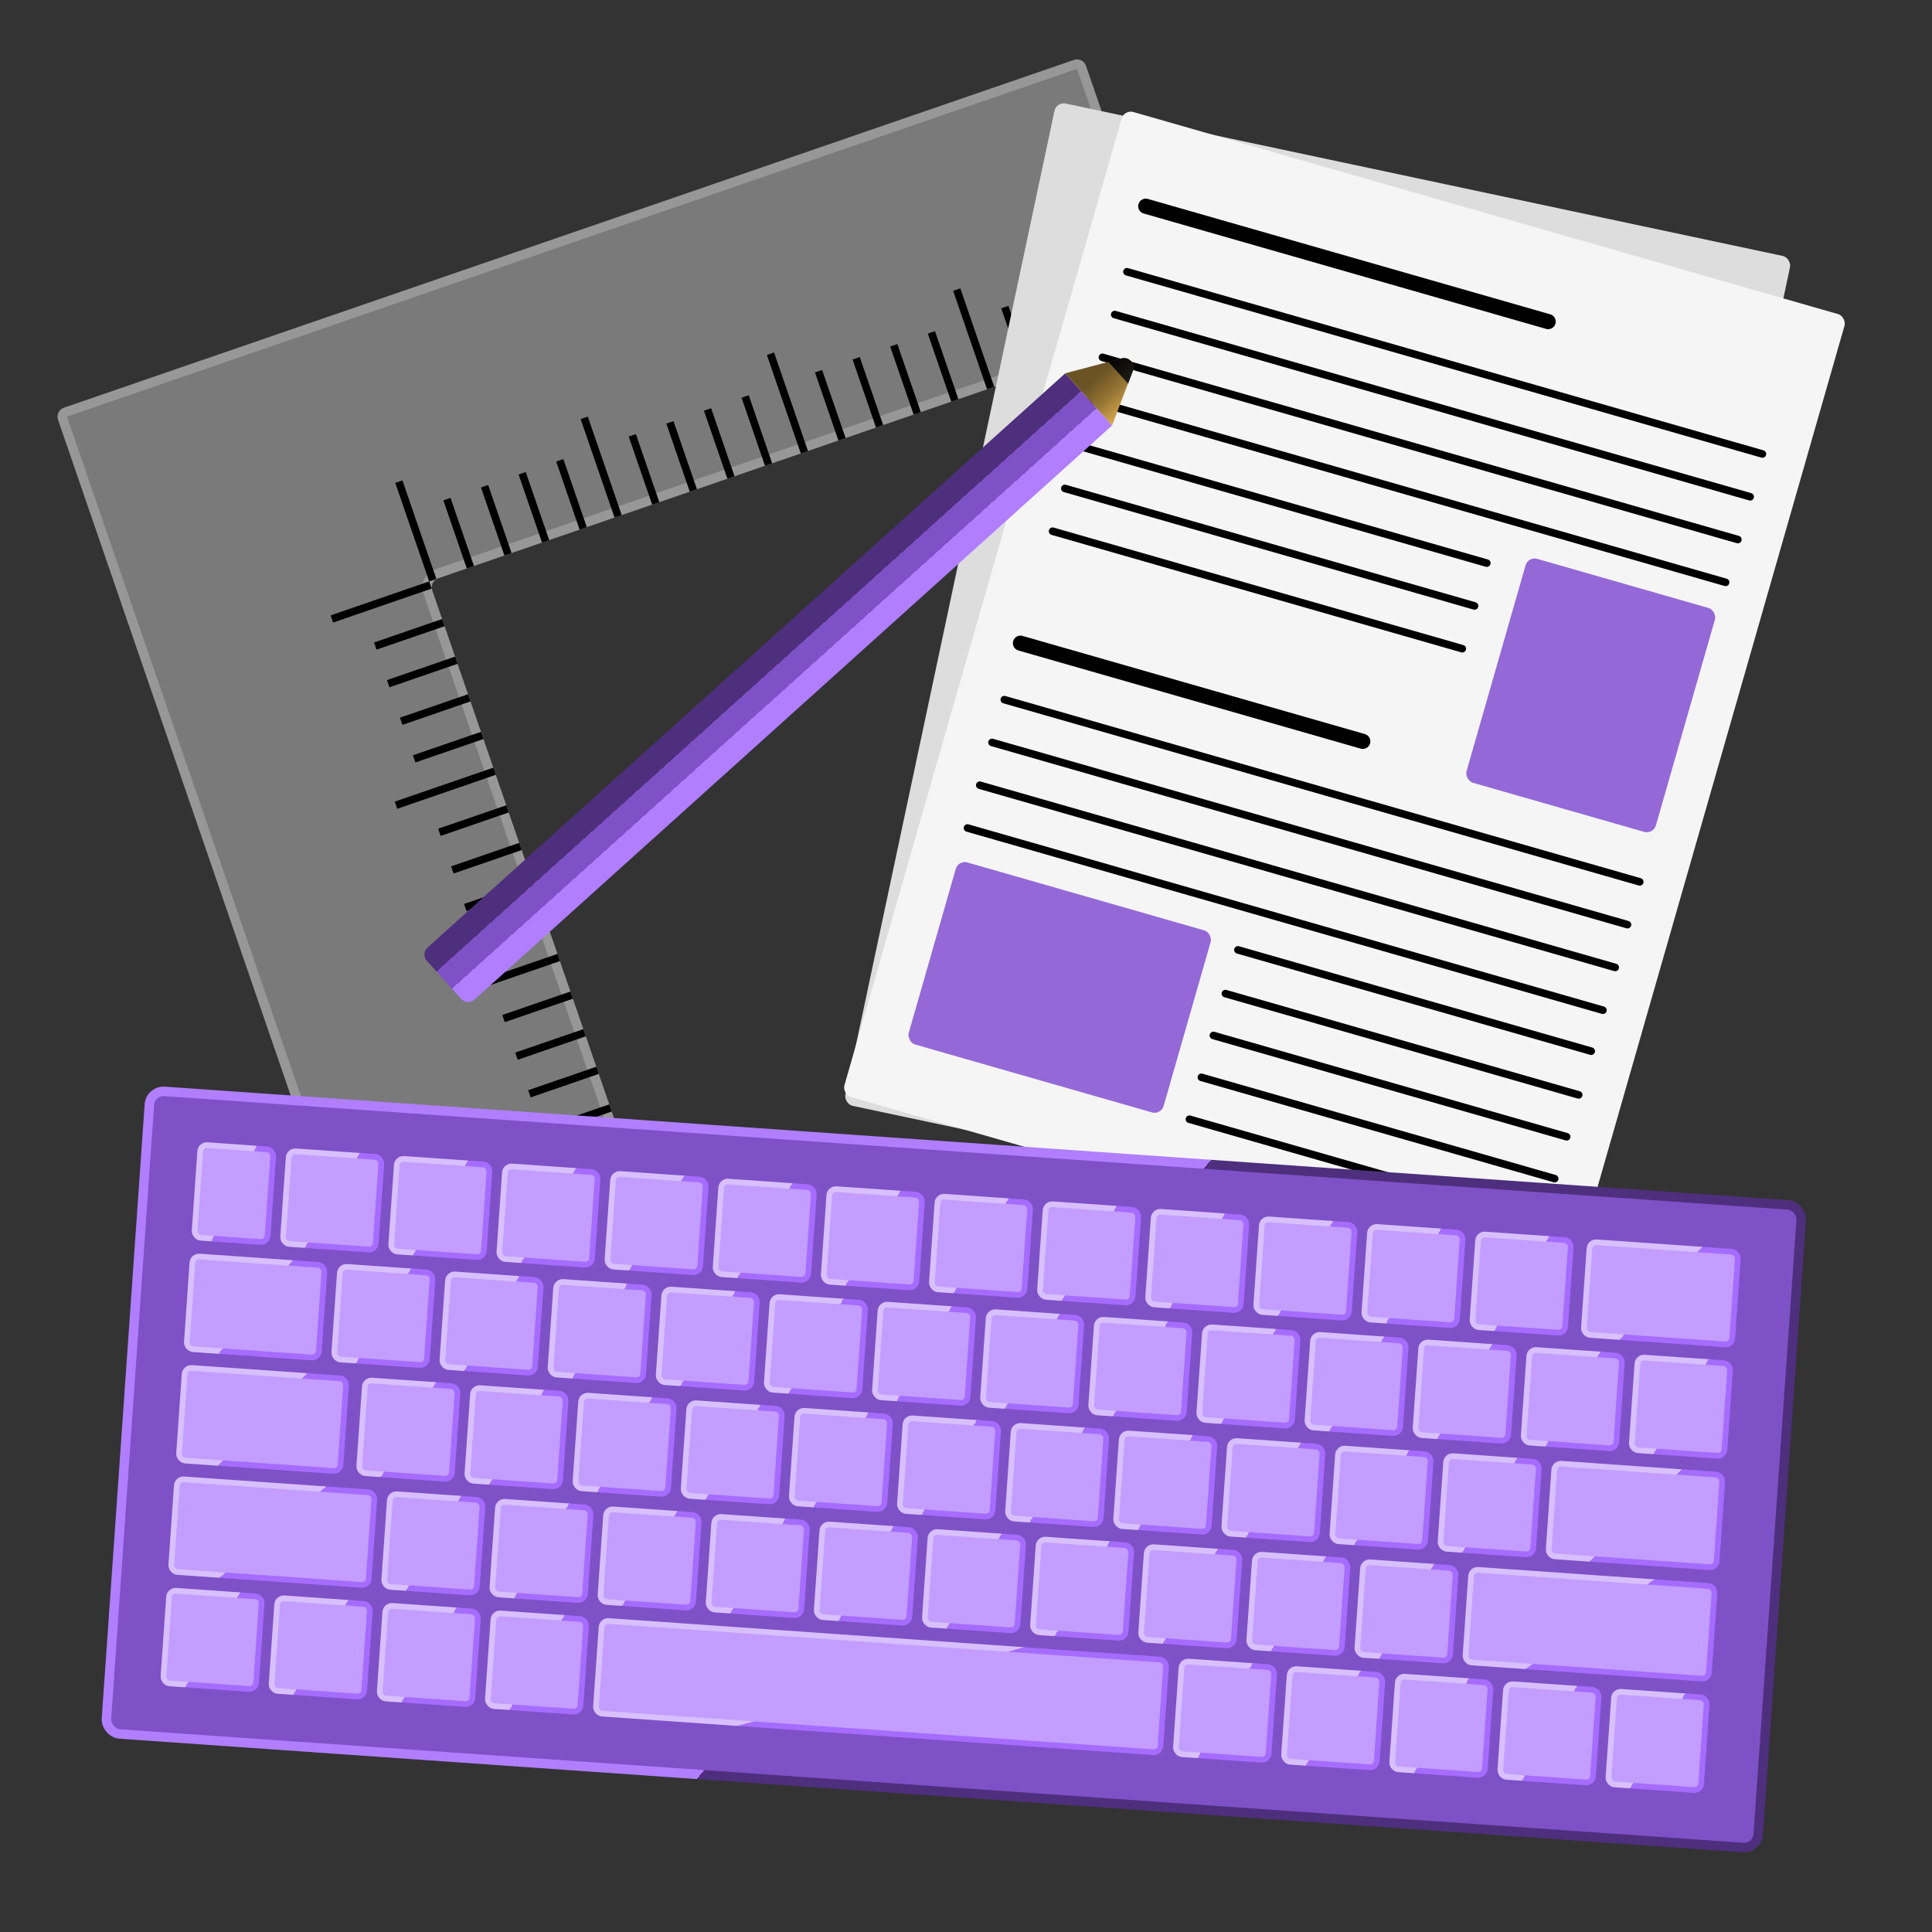 <svg width="1020" height="1020" viewBox="0 0 1020 1020" fill="none" xmlns="http://www.w3.org/2000/svg">
<rect x="0" y="0" width="1020" height="1020" fill="#333333" stroke="none"/>
<path d="M34.541 217.612L567.814 33.992C569.12 33.542 570.542 34.236 570.992 35.541L616.409 167.441C616.858 168.747 616.164 170.17 614.859 170.619L230.505 302.963C226.589 304.311 224.507 308.579 225.856 312.496L358.036 696.376C358.486 697.682 357.792 699.105 356.487 699.554L217.023 747.575C215.717 748.025 214.294 747.331 213.845 746.026L32.992 220.79C32.542 219.484 33.236 218.062 34.541 217.612Z" fill="#B8B8B8" fill-opacity="0.54" stroke="#979797" stroke-width="5"/>
<line x1="602.435" y1="177.541" x2="590.064" y2="141.611" stroke="black" stroke-width="4"/>
<line x1="582.579" y1="184.378" x2="570.208" y2="148.448" stroke="black" stroke-width="4"/>
<line x1="562.723" y1="191.215" x2="550.352" y2="155.285" stroke="black" stroke-width="4"/>
<line x1="542.868" y1="198.052" x2="530.496" y2="162.122" stroke="black" stroke-width="4"/>
<line x1="523.012" y1="204.889" x2="505.106" y2="152.885" stroke="black" stroke-width="4"/>
<line x1="504.101" y1="211.4" x2="491.73" y2="175.47" stroke="black" stroke-width="4"/>
<line x1="484.245" y1="218.237" x2="471.874" y2="182.307" stroke="black" stroke-width="4"/>
<line x1="464.389" y1="225.074" x2="452.018" y2="189.144" stroke="black" stroke-width="4"/>
<line x1="444.534" y1="231.911" x2="432.162" y2="195.981" stroke="black" stroke-width="4"/>
<line x1="424.678" y1="238.748" x2="406.772" y2="186.744" stroke="black" stroke-width="4"/>
<line x1="405.767" y1="245.259" x2="393.396" y2="209.329" stroke="black" stroke-width="4"/>
<line x1="385.911" y1="252.096" x2="373.54" y2="216.166" stroke="black" stroke-width="4"/>
<line x1="366.055" y1="258.933" x2="353.684" y2="223.003" stroke="black" stroke-width="4"/>
<line x1="346.2" y1="265.77" x2="333.828" y2="229.84" stroke="black" stroke-width="4"/>
<line x1="326.344" y1="272.607" x2="308.438" y2="220.603" stroke="black" stroke-width="4"/>
<line x1="307.906" y1="278.955" x2="295.535" y2="243.026" stroke="black" stroke-width="4"/>
<line x1="288.05" y1="285.792" x2="275.679" y2="249.863" stroke="black" stroke-width="4"/>
<line x1="268.194" y1="292.629" x2="255.823" y2="256.7" stroke="black" stroke-width="4"/>
<line x1="248.339" y1="299.466" x2="235.967" y2="263.536" stroke="black" stroke-width="4"/>
<line x1="228.483" y1="306.303" x2="210.576" y2="254.3" stroke="black" stroke-width="4"/>
<line y1="-2" x2="38" y2="-2" transform="matrix(-0.946 0.326 0.326 0.946 356.819 685.162)" stroke="black" stroke-width="4"/>
<line y1="-2" x2="38" y2="-2" transform="matrix(-0.946 0.326 0.326 0.946 349.982 665.306)" stroke="black" stroke-width="4"/>
<line y1="-2" x2="38" y2="-2" transform="matrix(-0.946 0.326 0.326 0.946 343.145 645.45)" stroke="black" stroke-width="4"/>
<line y1="-2" x2="38" y2="-2" transform="matrix(-0.946 0.326 0.326 0.946 336.308 625.594)" stroke="black" stroke-width="4"/>
<line y1="-2" x2="55" y2="-2" transform="matrix(-0.946 0.326 0.326 0.946 329.471 605.738)" stroke="black" stroke-width="4"/>
<line y1="-2" x2="38" y2="-2" transform="matrix(-0.946 0.326 0.326 0.946 322.96 586.828)" stroke="black" stroke-width="4"/>
<line y1="-2" x2="38" y2="-2" transform="matrix(-0.946 0.326 0.326 0.946 316.123 566.972)" stroke="black" stroke-width="4"/>
<line y1="-2" x2="38" y2="-2" transform="matrix(-0.946 0.326 0.326 0.946 309.286 547.116)" stroke="black" stroke-width="4"/>
<line y1="-2" x2="38" y2="-2" transform="matrix(-0.946 0.326 0.326 0.946 302.449 527.26)" stroke="black" stroke-width="4"/>
<line y1="-2" x2="55" y2="-2" transform="matrix(-0.946 0.326 0.326 0.946 295.612 507.404)" stroke="black" stroke-width="4"/>
<line y1="-2" x2="38" y2="-2" transform="matrix(-0.946 0.326 0.326 0.946 289.101 488.494)" stroke="black" stroke-width="4"/>
<line y1="-2" x2="38" y2="-2" transform="matrix(-0.946 0.326 0.326 0.946 282.264 468.638)" stroke="black" stroke-width="4"/>
<line y1="-2" x2="38" y2="-2" transform="matrix(-0.946 0.326 0.326 0.946 275.427 448.782)" stroke="black" stroke-width="4"/>
<line y1="-2" x2="38" y2="-2" transform="matrix(-0.946 0.326 0.326 0.946 268.59 428.926)" stroke="black" stroke-width="4"/>
<line y1="-2" x2="55" y2="-2" transform="matrix(-0.946 0.326 0.326 0.946 261.753 409.07)" stroke="black" stroke-width="4"/>
<line y1="-2" x2="38" y2="-2" transform="matrix(-0.946 0.326 0.326 0.946 255.242 390.16)" stroke="black" stroke-width="4"/>
<line y1="-2" x2="38" y2="-2" transform="matrix(-0.946 0.326 0.326 0.946 248.405 370.304)" stroke="black" stroke-width="4"/>
<line y1="-2" x2="38" y2="-2" transform="matrix(-0.946 0.326 0.326 0.946 241.568 350.448)" stroke="black" stroke-width="4"/>
<line y1="-2" x2="38" y2="-2" transform="matrix(-0.946 0.326 0.326 0.946 234.731 330.592)" stroke="black" stroke-width="4"/>
<line y1="-2" x2="55" y2="-2" transform="matrix(-0.946 0.326 0.326 0.946 227.894 310.736)" stroke="black" stroke-width="4"/>
<rect x="557.757" y="53.62" width="397" height="541" rx="5" transform="rotate(12 557.757 53.62)" fill="#DDDDDD"/>
<rect x="593.556" y="57.763" width="397" height="541" rx="5" transform="rotate(16 593.556 57.763)" fill="#F5F5F5"/>
<path d="M604.904 108.87L817.352 169.789" stroke="black" stroke-width="8" stroke-linecap="round"/>
<path d="M538.755 339.574L719.473 391.394" stroke="black" stroke-width="8" stroke-linecap="round"/>
<path d="M594.985 143.477L930.467 239.675" stroke="black" stroke-width="4" stroke-linecap="round"/>
<path d="M588.509 166.067L923.99 262.264" stroke="black" stroke-width="4" stroke-linecap="round"/>
<path d="M582.032 188.657L917.513 284.854" stroke="black" stroke-width="4" stroke-linecap="round"/>
<path d="M575.555 211.246L911.037 307.444" stroke="black" stroke-width="4" stroke-linecap="round"/>
<path d="M568.655 235.275L784.956 297.299" stroke="black" stroke-width="4" stroke-linecap="round"/>
<path d="M562.185 257.867L778.485 319.89" stroke="black" stroke-width="4" stroke-linecap="round"/>
<path d="M555.714 280.459L772.014 342.482" stroke="black" stroke-width="4" stroke-linecap="round"/>
<path d="M530.218 369.375L865.699 465.573" stroke="black" stroke-width="4" stroke-linecap="round"/>
<path d="M523.741 391.965L859.223 488.163" stroke="black" stroke-width="4" stroke-linecap="round"/>
<path d="M517.264 414.555L852.746 510.753" stroke="black" stroke-width="4" stroke-linecap="round"/>
<path d="M510.787 437.145L846.269 533.343" stroke="black" stroke-width="4" stroke-linecap="round"/>
<path d="M653.567 501.493L840.073 554.973" stroke="black" stroke-width="4" stroke-linecap="round"/>
<path d="M646.957 524.565L833.462 578.045" stroke="black" stroke-width="4" stroke-linecap="round"/>
<path d="M640.622 546.675L827.128 600.155" stroke="black" stroke-width="4" stroke-linecap="round"/>
<path d="M634.277 568.783L820.783 622.263" stroke="black" stroke-width="4" stroke-linecap="round"/>
<path d="M627.952 590.896L814.458 644.376" stroke="black" stroke-width="4" stroke-linecap="round"/>
<rect x="806.79" y="293.677" width="104" height="123" rx="5" transform="rotate(16 806.79 293.677)" fill="#9469D7"/>
<rect x="505.955" y="453.964" width="140" height="100" rx="5" transform="rotate(16 505.955 453.964)" fill="#9469D7"/>
<path d="M562.385 197.116L587.142 224.612L250.498 527.728C248.446 529.576 245.284 529.41 243.436 527.358L225.37 507.293C223.522 505.241 223.688 502.079 225.74 500.232L562.385 197.116Z" fill="url(#paint0_linear_62_2)"/>
<path d="M592.098 189.238C596.032 188.2 599.493 192.044 598.049 195.847L587.133 224.602L562.36 197.089L592.098 189.238Z" fill="url(#paint1_linear_62_2)"/>
<path d="M592.202 189.191C596.122 188.175 599.561 191.994 598.14 195.786L595.585 202.604L585.154 191.02L592.202 189.191Z" fill="url(#paint2_linear_62_2)"/>
<rect x="79.392" y="575.668" width="874.196" height="340.089" rx="7.5" transform="rotate(4 79.392 575.668)" fill="#7F51C7" stroke="url(#paint3_linear_62_2)" stroke-width="5"/>
<rect x="179.669" y="668.595" width="49.023" height="49.023" rx="3.5" transform="rotate(4 179.669 668.595)" fill="#C39DFF" stroke="url(#paint4_linear_62_2)" stroke-width="3"/>
<rect x="152.644" y="607.602" width="49.023" height="49.023" rx="3.5" transform="rotate(4 152.644 607.602)" fill="#C39DFF" stroke="url(#paint5_linear_62_2)" stroke-width="3"/>
<rect x="105.937" y="604.336" width="38.619" height="49.023" rx="3.5" transform="rotate(4 105.937 604.336)" fill="#C39DFF" stroke="url(#paint6_linear_62_2)" stroke-width="3"/>
<rect x="101.824" y="663.152" width="69.833" height="49.023" rx="3.5" transform="rotate(4 101.824 663.152)" fill="#C39DFF" stroke="url(#paint7_linear_62_2)" stroke-width="3"/>
<rect x="97.711" y="721.968" width="85.44" height="49.023" rx="3.5" transform="rotate(4 97.711 721.968)" fill="#C39DFF" stroke="url(#paint8_linear_62_2)" stroke-width="3"/>
<rect x="93.598" y="780.785" width="104.515" height="49.023" rx="3.5" transform="rotate(4 93.598 780.785)" fill="#C39DFF" stroke="url(#paint9_linear_62_2)" stroke-width="3"/>
<rect x="192.855" y="728.621" width="49.023" height="49.023" rx="3.5" transform="rotate(4 192.855 728.621)" fill="#C39DFF" stroke="url(#paint10_linear_62_2)" stroke-width="3"/>
<rect x="206.041" y="788.647" width="49.023" height="49.023" rx="3.5" transform="rotate(4 206.041 788.647)" fill="#C39DFF" stroke="url(#paint11_linear_62_2)" stroke-width="3"/>
<rect x="89.486" y="839.601" width="49.023" height="49.023" rx="3.5" transform="rotate(4 89.486 839.601)" fill="#C39DFF" stroke="url(#paint12_linear_62_2)" stroke-width="3"/>
<rect x="236.755" y="672.587" width="49.023" height="49.023" rx="3.5" transform="rotate(4 236.755 672.587)" fill="#C39DFF" stroke="url(#paint13_linear_62_2)" stroke-width="3"/>
<rect x="209.73" y="611.594" width="49.023" height="49.023" rx="3.5" transform="rotate(4 209.73 611.594)" fill="#C39DFF" stroke="url(#paint14_linear_62_2)" stroke-width="3"/>
<rect x="249.942" y="732.613" width="49.023" height="49.023" rx="3.5" transform="rotate(4 249.942 732.613)" fill="#C39DFF" stroke="url(#paint15_linear_62_2)" stroke-width="3"/>
<rect x="263.128" y="792.639" width="49.023" height="49.023" rx="3.5" transform="rotate(4 263.128 792.639)" fill="#C39DFF" stroke="url(#paint16_linear_62_2)" stroke-width="3"/>
<rect x="146.572" y="843.593" width="49.023" height="49.023" rx="3.5" transform="rotate(4 146.572 843.593)" fill="#C39DFF" stroke="url(#paint17_linear_62_2)" stroke-width="3"/>
<rect x="293.842" y="676.579" width="49.023" height="49.023" rx="3.5" transform="rotate(4 293.842 676.579)" fill="#C39DFF" stroke="url(#paint18_linear_62_2)" stroke-width="3"/>
<rect x="266.817" y="615.585" width="49.023" height="49.023" rx="3.5" transform="rotate(4 266.817 615.585)" fill="#C39DFF" stroke="url(#paint19_linear_62_2)" stroke-width="3"/>
<rect x="307.028" y="736.605" width="49.023" height="49.023" rx="3.5" transform="rotate(4 307.028 736.605)" fill="#C39DFF" stroke="url(#paint20_linear_62_2)" stroke-width="3"/>
<rect x="320.214" y="796.631" width="49.023" height="49.023" rx="3.5" transform="rotate(4 320.214 796.631)" fill="#C39DFF" stroke="url(#paint21_linear_62_2)" stroke-width="3"/>
<rect x="203.658" y="847.585" width="49.023" height="49.023" rx="3.5" transform="rotate(4 203.658 847.585)" fill="#C39DFF" stroke="url(#paint22_linear_62_2)" stroke-width="3"/>
<rect x="350.928" y="680.571" width="49.023" height="49.023" rx="3.5" transform="rotate(4 350.928 680.571)" fill="#C39DFF" stroke="url(#paint23_linear_62_2)" stroke-width="3"/>
<rect x="323.903" y="619.577" width="49.023" height="49.023" rx="3.5" transform="rotate(4 323.903 619.577)" fill="#C39DFF" stroke="url(#paint24_linear_62_2)" stroke-width="3"/>
<rect x="364.114" y="740.597" width="49.023" height="49.023" rx="3.5" transform="rotate(4 364.114 740.597)" fill="#C39DFF" stroke="url(#paint25_linear_62_2)" stroke-width="3"/>
<rect x="377.3" y="800.623" width="49.023" height="49.023" rx="3.5" transform="rotate(4 377.3 800.623)" fill="#C39DFF" stroke="url(#paint26_linear_62_2)" stroke-width="3"/>
<rect x="260.744" y="851.576" width="49.023" height="49.023" rx="3.5" transform="rotate(4 260.744 851.576)" fill="#C39DFF" stroke="url(#paint27_linear_62_2)" stroke-width="3"/>
<rect x="317.831" y="855.568" width="298.736" height="49.023" rx="3.5" transform="rotate(4 317.831 855.568)" fill="#C39DFF" stroke="url(#paint28_linear_62_2)" stroke-width="3"/>
<rect x="408.015" y="684.563" width="49.023" height="49.023" rx="3.5" transform="rotate(4 408.015 684.563)" fill="#C39DFF" stroke="url(#paint29_linear_62_2)" stroke-width="3"/>
<rect x="380.989" y="623.569" width="49.023" height="49.023" rx="3.5" transform="rotate(4 380.989 623.569)" fill="#C39DFF" stroke="url(#paint30_linear_62_2)" stroke-width="3"/>
<rect x="421.201" y="744.589" width="49.023" height="49.023" rx="3.5" transform="rotate(4 421.201 744.589)" fill="#C39DFF" stroke="url(#paint31_linear_62_2)" stroke-width="3"/>
<rect x="434.387" y="804.615" width="49.023" height="49.023" rx="3.5" transform="rotate(4 434.387 804.615)" fill="#C39DFF" stroke="url(#paint32_linear_62_2)" stroke-width="3"/>
<rect x="465.101" y="688.555" width="49.023" height="49.023" rx="3.5" transform="rotate(4 465.101 688.555)" fill="#C39DFF" stroke="url(#paint33_linear_62_2)" stroke-width="3"/>
<rect x="438.076" y="627.561" width="49.023" height="49.023" rx="3.5" transform="rotate(4 438.076 627.561)" fill="#C39DFF" stroke="url(#paint34_linear_62_2)" stroke-width="3"/>
<rect x="478.287" y="748.581" width="49.023" height="49.023" rx="3.5" transform="rotate(4 478.287 748.581)" fill="#C39DFF" stroke="url(#paint35_linear_62_2)" stroke-width="3"/>
<rect x="491.473" y="808.607" width="49.023" height="49.023" rx="3.5" transform="rotate(4 491.473 808.607)" fill="#C39DFF" stroke="url(#paint36_linear_62_2)" stroke-width="3"/>
<rect x="624.022" y="876.979" width="49.023" height="49.023" rx="3.5" transform="rotate(4 624.022 876.979)" fill="#C39DFF" stroke="url(#paint37_linear_62_2)" stroke-width="3"/>
<rect x="522.187" y="692.547" width="49.023" height="49.023" rx="3.5" transform="rotate(4 522.187 692.547)" fill="#C39DFF" stroke="url(#paint38_linear_62_2)" stroke-width="3"/>
<rect x="495.162" y="631.553" width="49.023" height="49.023" rx="3.5" transform="rotate(4 495.162 631.553)" fill="#C39DFF" stroke="url(#paint39_linear_62_2)" stroke-width="3"/>
<rect x="535.373" y="752.573" width="49.023" height="49.023" rx="3.5" transform="rotate(4 535.373 752.573)" fill="#C39DFF" stroke="url(#paint40_linear_62_2)" stroke-width="3"/>
<rect x="548.559" y="812.599" width="49.023" height="49.023" rx="3.5" transform="rotate(4 548.559 812.599)" fill="#C39DFF" stroke="url(#paint41_linear_62_2)" stroke-width="3"/>
<rect x="681.108" y="880.971" width="49.023" height="49.023" rx="3.5" transform="rotate(4 681.108 880.971)" fill="#C39DFF" stroke="url(#paint42_linear_62_2)" stroke-width="3"/>
<rect x="579.274" y="696.538" width="49.023" height="49.023" rx="3.5" transform="rotate(4 579.274 696.538)" fill="#C39DFF" stroke="url(#paint43_linear_62_2)" stroke-width="3"/>
<rect x="552.249" y="635.545" width="49.023" height="49.023" rx="3.5" transform="rotate(4 552.249 635.545)" fill="#C39DFF" stroke="url(#paint44_linear_62_2)" stroke-width="3"/>
<rect x="592.46" y="756.564" width="49.023" height="49.023" rx="3.5" transform="rotate(4 592.46 756.564)" fill="#C39DFF" stroke="url(#paint45_linear_62_2)" stroke-width="3"/>
<rect x="605.646" y="816.59" width="49.023" height="49.023" rx="3.5" transform="rotate(4 605.646 816.59)" fill="#C39DFF" stroke="url(#paint46_linear_62_2)" stroke-width="3"/>
<rect x="738.194" y="884.963" width="49.023" height="49.023" rx="3.5" transform="rotate(4 738.194 884.963)" fill="#C39DFF" stroke="url(#paint47_linear_62_2)" stroke-width="3"/>
<rect x="636.36" y="700.53" width="49.023" height="49.023" rx="3.5" transform="rotate(4 636.36 700.53)" fill="#C39DFF" stroke="url(#paint48_linear_62_2)" stroke-width="3"/>
<rect x="609.335" y="639.537" width="49.023" height="49.023" rx="3.5" transform="rotate(4 609.335 639.537)" fill="#C39DFF" stroke="url(#paint49_linear_62_2)" stroke-width="3"/>
<rect x="649.546" y="760.556" width="49.023" height="49.023" rx="3.5" transform="rotate(4 649.546 760.556)" fill="#C39DFF" stroke="url(#paint50_linear_62_2)" stroke-width="3"/>
<rect x="662.732" y="820.582" width="49.023" height="49.023" rx="3.5" transform="rotate(4 662.732 820.582)" fill="#C39DFF" stroke="url(#paint51_linear_62_2)" stroke-width="3"/>
<rect x="795.281" y="888.955" width="49.023" height="49.023" rx="3.5" transform="rotate(4 795.281 888.955)" fill="#C39DFF" stroke="url(#paint52_linear_62_2)" stroke-width="3"/>
<rect x="693.446" y="704.522" width="49.023" height="49.023" rx="3.5" transform="rotate(4 693.446 704.522)" fill="#C39DFF" stroke="url(#paint53_linear_62_2)" stroke-width="3"/>
<rect x="666.421" y="643.529" width="49.023" height="49.023" rx="3.5" transform="rotate(4 666.421 643.529)" fill="#C39DFF" stroke="url(#paint54_linear_62_2)" stroke-width="3"/>
<rect x="706.633" y="764.548" width="49.023" height="49.023" rx="3.5" transform="rotate(4 706.633 764.548)" fill="#C39DFF" stroke="url(#paint55_linear_62_2)" stroke-width="3"/>
<rect x="719.819" y="824.574" width="49.023" height="49.023" rx="3.5" transform="rotate(4 719.819 824.574)" fill="#C39DFF" stroke="url(#paint56_linear_62_2)" stroke-width="3"/>
<rect x="852.367" y="892.947" width="49.023" height="49.023" rx="3.5" transform="rotate(4 852.367 892.947)" fill="#C39DFF" stroke="url(#paint57_linear_62_2)" stroke-width="3"/>
<rect x="750.533" y="708.514" width="49.023" height="49.023" rx="3.5" transform="rotate(4 750.533 708.514)" fill="#C39DFF" stroke="url(#paint58_linear_62_2)" stroke-width="3"/>
<rect x="723.508" y="647.52" width="49.023" height="49.023" rx="3.5" transform="rotate(4 723.508 647.52)" fill="#C39DFF" stroke="url(#paint59_linear_62_2)" stroke-width="3"/>
<rect x="763.719" y="768.54" width="49.023" height="49.023" rx="3.5" transform="rotate(4 763.719 768.54)" fill="#C39DFF" stroke="url(#paint60_linear_62_2)" stroke-width="3"/>
<rect x="820.806" y="772.532" width="88.908" height="49.023" rx="3.5" transform="rotate(4 820.806 772.532)" fill="#C39DFF" stroke="url(#paint61_linear_62_2)" stroke-width="3"/>
<rect x="839.411" y="655.625" width="78.503" height="49.023" rx="3.5" transform="rotate(4 839.411 655.625)" fill="#C39DFF" stroke="url(#paint62_linear_62_2)" stroke-width="3"/>
<rect x="776.905" y="828.566" width="128.793" height="49.023" rx="3.5" transform="rotate(4 776.905 828.566)" fill="#C39DFF" stroke="url(#paint63_linear_62_2)" stroke-width="3"/>
<rect x="807.619" y="712.506" width="49.023" height="49.023" rx="3.5" transform="rotate(4 807.619 712.506)" fill="#C39DFF" stroke="url(#paint64_linear_62_2)" stroke-width="3"/>
<rect x="780.594" y="651.512" width="49.023" height="49.023" rx="3.5" transform="rotate(4 780.594 651.512)" fill="#C39DFF" stroke="url(#paint65_linear_62_2)" stroke-width="3"/>
<rect x="864.706" y="716.498" width="49.023" height="49.023" rx="3.5" transform="rotate(4 864.706 716.498)" fill="#C39DFF" stroke="url(#paint66_linear_62_2)" stroke-width="3"/>
<defs>
<linearGradient id="paint0_linear_62_2" x1="416.962" y1="377.843" x2="392.204" y2="350.346" gradientUnits="userSpaceOnUse">
<stop offset="0.33" stop-color="#B07EFF"/>
<stop offset="0.33" stop-color="#7F51C7"/>
<stop offset="0.66" stop-color="#7F51C7"/>
<stop offset="0.66" stop-color="#4E2F7D"/>
</linearGradient>
<linearGradient id="paint1_linear_62_2" x1="597.967" y1="218.7" x2="569.362" y2="186.931" gradientUnits="userSpaceOnUse">
<stop stop-color="#E8B654"/>
<stop offset="0.35" stop-color="#987635"/>
<stop offset="0.64" stop-color="#6B5325"/>
<stop offset="1" stop-color="#6B5325"/>
</linearGradient>
<linearGradient id="paint2_linear_62_2" x1="600.107" y1="200.155" x2="588.063" y2="186.778" gradientUnits="userSpaceOnUse">
<stop stop-color="#22201C"/>
<stop offset="1"/>
</linearGradient>
<linearGradient id="paint3_linear_62_2" x1="756.673" y1="918.089" x2="276.668" y2="573" gradientUnits="userSpaceOnUse">
<stop offset="0.5" stop-color="#4E2F7D"/>
<stop offset="0.5" stop-color="#B07EFF"/>
</linearGradient>
<linearGradient id="paint4_linear_62_2" x1="178.277" y1="680.228" x2="230.301" y2="705.784" gradientUnits="userSpaceOnUse">
<stop offset="0.5" stop-color="#D8C0FF"/>
<stop offset="0.5" stop-color="#A56CFF"/>
</linearGradient>
<linearGradient id="paint5_linear_62_2" x1="151.252" y1="619.235" x2="203.275" y2="644.79" gradientUnits="userSpaceOnUse">
<stop offset="0.5" stop-color="#D8C0FF"/>
<stop offset="0.5" stop-color="#A56CFF"/>
</linearGradient>
<linearGradient id="paint6_linear_62_2" x1="104.545" y1="615.969" x2="149.295" y2="633.555" gradientUnits="userSpaceOnUse">
<stop offset="0.5" stop-color="#D8C0FF"/>
<stop offset="0.5" stop-color="#A56CFF"/>
</linearGradient>
<linearGradient id="paint7_linear_62_2" x1="100.432" y1="674.785" x2="161.81" y2="716.996" gradientUnits="userSpaceOnUse">
<stop offset="0.5" stop-color="#D8C0FF"/>
<stop offset="0.5" stop-color="#A56CFF"/>
</linearGradient>
<linearGradient id="paint8_linear_62_2" x1="96.319" y1="733.601" x2="160.996" y2="787.612" gradientUnits="userSpaceOnUse">
<stop offset="0.5" stop-color="#D8C0FF"/>
<stop offset="0.5" stop-color="#A56CFF"/>
</linearGradient>
<linearGradient id="paint9_linear_62_2" x1="92.207" y1="792.418" x2="157.929" y2="859.14" gradientUnits="userSpaceOnUse">
<stop offset="0.5" stop-color="#D8C0FF"/>
<stop offset="0.5" stop-color="#A56CFF"/>
</linearGradient>
<linearGradient id="paint10_linear_62_2" x1="191.463" y1="740.254" x2="243.487" y2="765.81" gradientUnits="userSpaceOnUse">
<stop offset="0.5" stop-color="#D8C0FF"/>
<stop offset="0.5" stop-color="#A56CFF"/>
</linearGradient>
<linearGradient id="paint11_linear_62_2" x1="204.65" y1="800.28" x2="256.673" y2="825.836" gradientUnits="userSpaceOnUse">
<stop offset="0.5" stop-color="#D8C0FF"/>
<stop offset="0.5" stop-color="#A56CFF"/>
</linearGradient>
<linearGradient id="paint12_linear_62_2" x1="88.094" y1="851.234" x2="140.117" y2="876.789" gradientUnits="userSpaceOnUse">
<stop offset="0.5" stop-color="#D8C0FF"/>
<stop offset="0.5" stop-color="#A56CFF"/>
</linearGradient>
<linearGradient id="paint13_linear_62_2" x1="235.364" y1="684.22" x2="287.387" y2="709.776" gradientUnits="userSpaceOnUse">
<stop offset="0.5" stop-color="#D8C0FF"/>
<stop offset="0.5" stop-color="#A56CFF"/>
</linearGradient>
<linearGradient id="paint14_linear_62_2" x1="208.338" y1="623.227" x2="260.362" y2="648.782" gradientUnits="userSpaceOnUse">
<stop offset="0.5" stop-color="#D8C0FF"/>
<stop offset="0.5" stop-color="#A56CFF"/>
</linearGradient>
<linearGradient id="paint15_linear_62_2" x1="248.55" y1="744.246" x2="300.573" y2="769.802" gradientUnits="userSpaceOnUse">
<stop offset="0.5" stop-color="#D8C0FF"/>
<stop offset="0.5" stop-color="#A56CFF"/>
</linearGradient>
<linearGradient id="paint16_linear_62_2" x1="261.736" y1="804.272" x2="313.759" y2="829.828" gradientUnits="userSpaceOnUse">
<stop offset="0.5" stop-color="#D8C0FF"/>
<stop offset="0.5" stop-color="#A56CFF"/>
</linearGradient>
<linearGradient id="paint17_linear_62_2" x1="145.18" y1="855.226" x2="197.204" y2="880.781" gradientUnits="userSpaceOnUse">
<stop offset="0.5" stop-color="#D8C0FF"/>
<stop offset="0.5" stop-color="#A56CFF"/>
</linearGradient>
<linearGradient id="paint18_linear_62_2" x1="292.45" y1="688.212" x2="344.474" y2="713.768" gradientUnits="userSpaceOnUse">
<stop offset="0.5" stop-color="#D8C0FF"/>
<stop offset="0.5" stop-color="#A56CFF"/>
</linearGradient>
<linearGradient id="paint19_linear_62_2" x1="265.425" y1="627.219" x2="317.448" y2="652.774" gradientUnits="userSpaceOnUse">
<stop offset="0.5" stop-color="#D8C0FF"/>
<stop offset="0.5" stop-color="#A56CFF"/>
</linearGradient>
<linearGradient id="paint20_linear_62_2" x1="305.636" y1="748.238" x2="357.66" y2="773.794" gradientUnits="userSpaceOnUse">
<stop offset="0.5" stop-color="#D8C0FF"/>
<stop offset="0.5" stop-color="#A56CFF"/>
</linearGradient>
<linearGradient id="paint21_linear_62_2" x1="318.823" y1="808.264" x2="370.846" y2="833.819" gradientUnits="userSpaceOnUse">
<stop offset="0.5" stop-color="#D8C0FF"/>
<stop offset="0.5" stop-color="#A56CFF"/>
</linearGradient>
<linearGradient id="paint22_linear_62_2" x1="202.267" y1="859.218" x2="254.29" y2="884.773" gradientUnits="userSpaceOnUse">
<stop offset="0.5" stop-color="#D8C0FF"/>
<stop offset="0.5" stop-color="#A56CFF"/>
</linearGradient>
<linearGradient id="paint23_linear_62_2" x1="349.537" y1="692.204" x2="401.56" y2="717.759" gradientUnits="userSpaceOnUse">
<stop offset="0.5" stop-color="#D8C0FF"/>
<stop offset="0.5" stop-color="#A56CFF"/>
</linearGradient>
<linearGradient id="paint24_linear_62_2" x1="322.511" y1="631.21" x2="374.535" y2="656.766" gradientUnits="userSpaceOnUse">
<stop offset="0.5" stop-color="#D8C0FF"/>
<stop offset="0.5" stop-color="#A56CFF"/>
</linearGradient>
<linearGradient id="paint25_linear_62_2" x1="362.723" y1="752.23" x2="414.746" y2="777.785" gradientUnits="userSpaceOnUse">
<stop offset="0.5" stop-color="#D8C0FF"/>
<stop offset="0.5" stop-color="#A56CFF"/>
</linearGradient>
<linearGradient id="paint26_linear_62_2" x1="375.908" y1="812.256" x2="427.932" y2="837.811" gradientUnits="userSpaceOnUse">
<stop offset="0.5" stop-color="#D8C0FF"/>
<stop offset="0.5" stop-color="#A56CFF"/>
</linearGradient>
<linearGradient id="paint27_linear_62_2" x1="259.353" y1="863.209" x2="311.376" y2="888.765" gradientUnits="userSpaceOnUse">
<stop offset="0.5" stop-color="#D8C0FF"/>
<stop offset="0.5" stop-color="#A56CFF"/>
</linearGradient>
<linearGradient id="paint28_linear_62_2" x1="316.439" y1="867.201" x2="357.519" y2="984.243" gradientUnits="userSpaceOnUse">
<stop offset="0.5" stop-color="#D8C0FF"/>
<stop offset="0.5" stop-color="#A56CFF"/>
</linearGradient>
<linearGradient id="paint29_linear_62_2" x1="406.623" y1="696.196" x2="458.646" y2="721.751" gradientUnits="userSpaceOnUse">
<stop offset="0.5" stop-color="#D8C0FF"/>
<stop offset="0.5" stop-color="#A56CFF"/>
</linearGradient>
<linearGradient id="paint30_linear_62_2" x1="379.598" y1="635.202" x2="431.621" y2="660.758" gradientUnits="userSpaceOnUse">
<stop offset="0.5" stop-color="#D8C0FF"/>
<stop offset="0.5" stop-color="#A56CFF"/>
</linearGradient>
<linearGradient id="paint31_linear_62_2" x1="419.809" y1="756.222" x2="471.833" y2="781.777" gradientUnits="userSpaceOnUse">
<stop offset="0.5" stop-color="#D8C0FF"/>
<stop offset="0.5" stop-color="#A56CFF"/>
</linearGradient>
<linearGradient id="paint32_linear_62_2" x1="432.995" y1="816.248" x2="485.018" y2="841.803" gradientUnits="userSpaceOnUse">
<stop offset="0.5" stop-color="#D8C0FF"/>
<stop offset="0.5" stop-color="#A56CFF"/>
</linearGradient>
<linearGradient id="paint33_linear_62_2" x1="463.709" y1="700.188" x2="515.733" y2="725.743" gradientUnits="userSpaceOnUse">
<stop offset="0.5" stop-color="#D8C0FF"/>
<stop offset="0.5" stop-color="#A56CFF"/>
</linearGradient>
<linearGradient id="paint34_linear_62_2" x1="436.684" y1="639.194" x2="488.708" y2="664.75" gradientUnits="userSpaceOnUse">
<stop offset="0.5" stop-color="#D8C0FF"/>
<stop offset="0.5" stop-color="#A56CFF"/>
</linearGradient>
<linearGradient id="paint35_linear_62_2" x1="476.896" y1="760.214" x2="528.919" y2="785.769" gradientUnits="userSpaceOnUse">
<stop offset="0.5" stop-color="#D8C0FF"/>
<stop offset="0.5" stop-color="#A56CFF"/>
</linearGradient>
<linearGradient id="paint36_linear_62_2" x1="490.081" y1="820.24" x2="542.105" y2="845.795" gradientUnits="userSpaceOnUse">
<stop offset="0.5" stop-color="#D8C0FF"/>
<stop offset="0.5" stop-color="#A56CFF"/>
</linearGradient>
<linearGradient id="paint37_linear_62_2" x1="622.63" y1="888.612" x2="674.653" y2="914.168" gradientUnits="userSpaceOnUse">
<stop offset="0.5" stop-color="#D8C0FF"/>
<stop offset="0.5" stop-color="#A56CFF"/>
</linearGradient>
<linearGradient id="paint38_linear_62_2" x1="520.796" y1="704.18" x2="572.819" y2="729.735" gradientUnits="userSpaceOnUse">
<stop offset="0.5" stop-color="#D8C0FF"/>
<stop offset="0.5" stop-color="#A56CFF"/>
</linearGradient>
<linearGradient id="paint39_linear_62_2" x1="493.771" y1="643.186" x2="545.794" y2="668.741" gradientUnits="userSpaceOnUse">
<stop offset="0.5" stop-color="#D8C0FF"/>
<stop offset="0.5" stop-color="#A56CFF"/>
</linearGradient>
<linearGradient id="paint40_linear_62_2" x1="533.982" y1="764.206" x2="586.005" y2="789.761" gradientUnits="userSpaceOnUse">
<stop offset="0.5" stop-color="#D8C0FF"/>
<stop offset="0.5" stop-color="#A56CFF"/>
</linearGradient>
<linearGradient id="paint41_linear_62_2" x1="547.168" y1="824.232" x2="599.191" y2="849.787" gradientUnits="userSpaceOnUse">
<stop offset="0.5" stop-color="#D8C0FF"/>
<stop offset="0.5" stop-color="#A56CFF"/>
</linearGradient>
<linearGradient id="paint42_linear_62_2" x1="679.716" y1="892.604" x2="731.74" y2="918.16" gradientUnits="userSpaceOnUse">
<stop offset="0.5" stop-color="#D8C0FF"/>
<stop offset="0.5" stop-color="#A56CFF"/>
</linearGradient>
<linearGradient id="paint43_linear_62_2" x1="577.882" y1="708.172" x2="629.906" y2="733.727" gradientUnits="userSpaceOnUse">
<stop offset="0.5" stop-color="#D8C0FF"/>
<stop offset="0.5" stop-color="#A56CFF"/>
</linearGradient>
<linearGradient id="paint44_linear_62_2" x1="550.857" y1="647.178" x2="602.88" y2="672.733" gradientUnits="userSpaceOnUse">
<stop offset="0.5" stop-color="#D8C0FF"/>
<stop offset="0.5" stop-color="#A56CFF"/>
</linearGradient>
<linearGradient id="paint45_linear_62_2" x1="591.068" y1="768.197" x2="643.092" y2="793.753" gradientUnits="userSpaceOnUse">
<stop offset="0.5" stop-color="#D8C0FF"/>
<stop offset="0.5" stop-color="#A56CFF"/>
</linearGradient>
<linearGradient id="paint46_linear_62_2" x1="604.254" y1="828.223" x2="656.278" y2="853.779" gradientUnits="userSpaceOnUse">
<stop offset="0.5" stop-color="#D8C0FF"/>
<stop offset="0.5" stop-color="#A56CFF"/>
</linearGradient>
<linearGradient id="paint47_linear_62_2" x1="736.803" y1="896.596" x2="788.826" y2="922.151" gradientUnits="userSpaceOnUse">
<stop offset="0.5" stop-color="#D8C0FF"/>
<stop offset="0.5" stop-color="#A56CFF"/>
</linearGradient>
<linearGradient id="paint48_linear_62_2" x1="634.969" y1="712.163" x2="686.992" y2="737.719" gradientUnits="userSpaceOnUse">
<stop offset="0.5" stop-color="#D8C0FF"/>
<stop offset="0.5" stop-color="#A56CFF"/>
</linearGradient>
<linearGradient id="paint49_linear_62_2" x1="607.943" y1="651.17" x2="659.967" y2="676.725" gradientUnits="userSpaceOnUse">
<stop offset="0.5" stop-color="#D8C0FF"/>
<stop offset="0.5" stop-color="#A56CFF"/>
</linearGradient>
<linearGradient id="paint50_linear_62_2" x1="648.155" y1="772.189" x2="700.178" y2="797.745" gradientUnits="userSpaceOnUse">
<stop offset="0.5" stop-color="#D8C0FF"/>
<stop offset="0.5" stop-color="#A56CFF"/>
</linearGradient>
<linearGradient id="paint51_linear_62_2" x1="661.341" y1="832.215" x2="713.364" y2="857.771" gradientUnits="userSpaceOnUse">
<stop offset="0.5" stop-color="#D8C0FF"/>
<stop offset="0.5" stop-color="#A56CFF"/>
</linearGradient>
<linearGradient id="paint52_linear_62_2" x1="793.889" y1="900.588" x2="845.913" y2="926.143" gradientUnits="userSpaceOnUse">
<stop offset="0.5" stop-color="#D8C0FF"/>
<stop offset="0.5" stop-color="#A56CFF"/>
</linearGradient>
<linearGradient id="paint53_linear_62_2" x1="692.055" y1="716.155" x2="744.078" y2="741.711" gradientUnits="userSpaceOnUse">
<stop offset="0.5" stop-color="#D8C0FF"/>
<stop offset="0.5" stop-color="#A56CFF"/>
</linearGradient>
<linearGradient id="paint54_linear_62_2" x1="665.03" y1="655.162" x2="717.053" y2="680.717" gradientUnits="userSpaceOnUse">
<stop offset="0.5" stop-color="#D8C0FF"/>
<stop offset="0.5" stop-color="#A56CFF"/>
</linearGradient>
<linearGradient id="paint55_linear_62_2" x1="705.241" y1="776.181" x2="757.264" y2="801.737" gradientUnits="userSpaceOnUse">
<stop offset="0.5" stop-color="#D8C0FF"/>
<stop offset="0.5" stop-color="#A56CFF"/>
</linearGradient>
<linearGradient id="paint56_linear_62_2" x1="718.427" y1="836.207" x2="770.45" y2="861.763" gradientUnits="userSpaceOnUse">
<stop offset="0.5" stop-color="#D8C0FF"/>
<stop offset="0.5" stop-color="#A56CFF"/>
</linearGradient>
<linearGradient id="paint57_linear_62_2" x1="850.976" y1="904.58" x2="902.999" y2="930.135" gradientUnits="userSpaceOnUse">
<stop offset="0.5" stop-color="#D8C0FF"/>
<stop offset="0.5" stop-color="#A56CFF"/>
</linearGradient>
<linearGradient id="paint58_linear_62_2" x1="749.141" y1="720.147" x2="801.165" y2="745.703" gradientUnits="userSpaceOnUse">
<stop offset="0.5" stop-color="#D8C0FF"/>
<stop offset="0.5" stop-color="#A56CFF"/>
</linearGradient>
<linearGradient id="paint59_linear_62_2" x1="722.116" y1="659.153" x2="774.14" y2="684.709" gradientUnits="userSpaceOnUse">
<stop offset="0.5" stop-color="#D8C0FF"/>
<stop offset="0.5" stop-color="#A56CFF"/>
</linearGradient>
<linearGradient id="paint60_linear_62_2" x1="762.327" y1="780.173" x2="814.351" y2="805.728" gradientUnits="userSpaceOnUse">
<stop offset="0.5" stop-color="#D8C0FF"/>
<stop offset="0.5" stop-color="#A56CFF"/>
</linearGradient>
<linearGradient id="paint61_linear_62_2" x1="819.414" y1="784.165" x2="884.489" y2="840.64" gradientUnits="userSpaceOnUse">
<stop offset="0.5" stop-color="#D8C0FF"/>
<stop offset="0.5" stop-color="#A56CFF"/>
</linearGradient>
<linearGradient id="paint62_linear_62_2" x1="838.019" y1="667.258" x2="901.557" y2="716.157" gradientUnits="userSpaceOnUse">
<stop offset="0.5" stop-color="#D8C0FF"/>
<stop offset="0.5" stop-color="#A56CFF"/>
</linearGradient>
<linearGradient id="paint63_linear_62_2" x1="775.513" y1="840.199" x2="839.702" y2="920.079" gradientUnits="userSpaceOnUse">
<stop offset="0.5" stop-color="#D8C0FF"/>
<stop offset="0.5" stop-color="#A56CFF"/>
</linearGradient>
<linearGradient id="paint64_linear_62_2" x1="806.228" y1="724.139" x2="858.251" y2="749.694" gradientUnits="userSpaceOnUse">
<stop offset="0.5" stop-color="#D8C0FF"/>
<stop offset="0.5" stop-color="#A56CFF"/>
</linearGradient>
<linearGradient id="paint65_linear_62_2" x1="779.203" y1="663.145" x2="831.226" y2="688.701" gradientUnits="userSpaceOnUse">
<stop offset="0.5" stop-color="#D8C0FF"/>
<stop offset="0.5" stop-color="#A56CFF"/>
</linearGradient>
<linearGradient id="paint66_linear_62_2" x1="863.314" y1="728.131" x2="915.338" y2="753.686" gradientUnits="userSpaceOnUse">
<stop offset="0.5" stop-color="#D8C0FF"/>
<stop offset="0.5" stop-color="#A56CFF"/>
</linearGradient>
</defs>
</svg>
